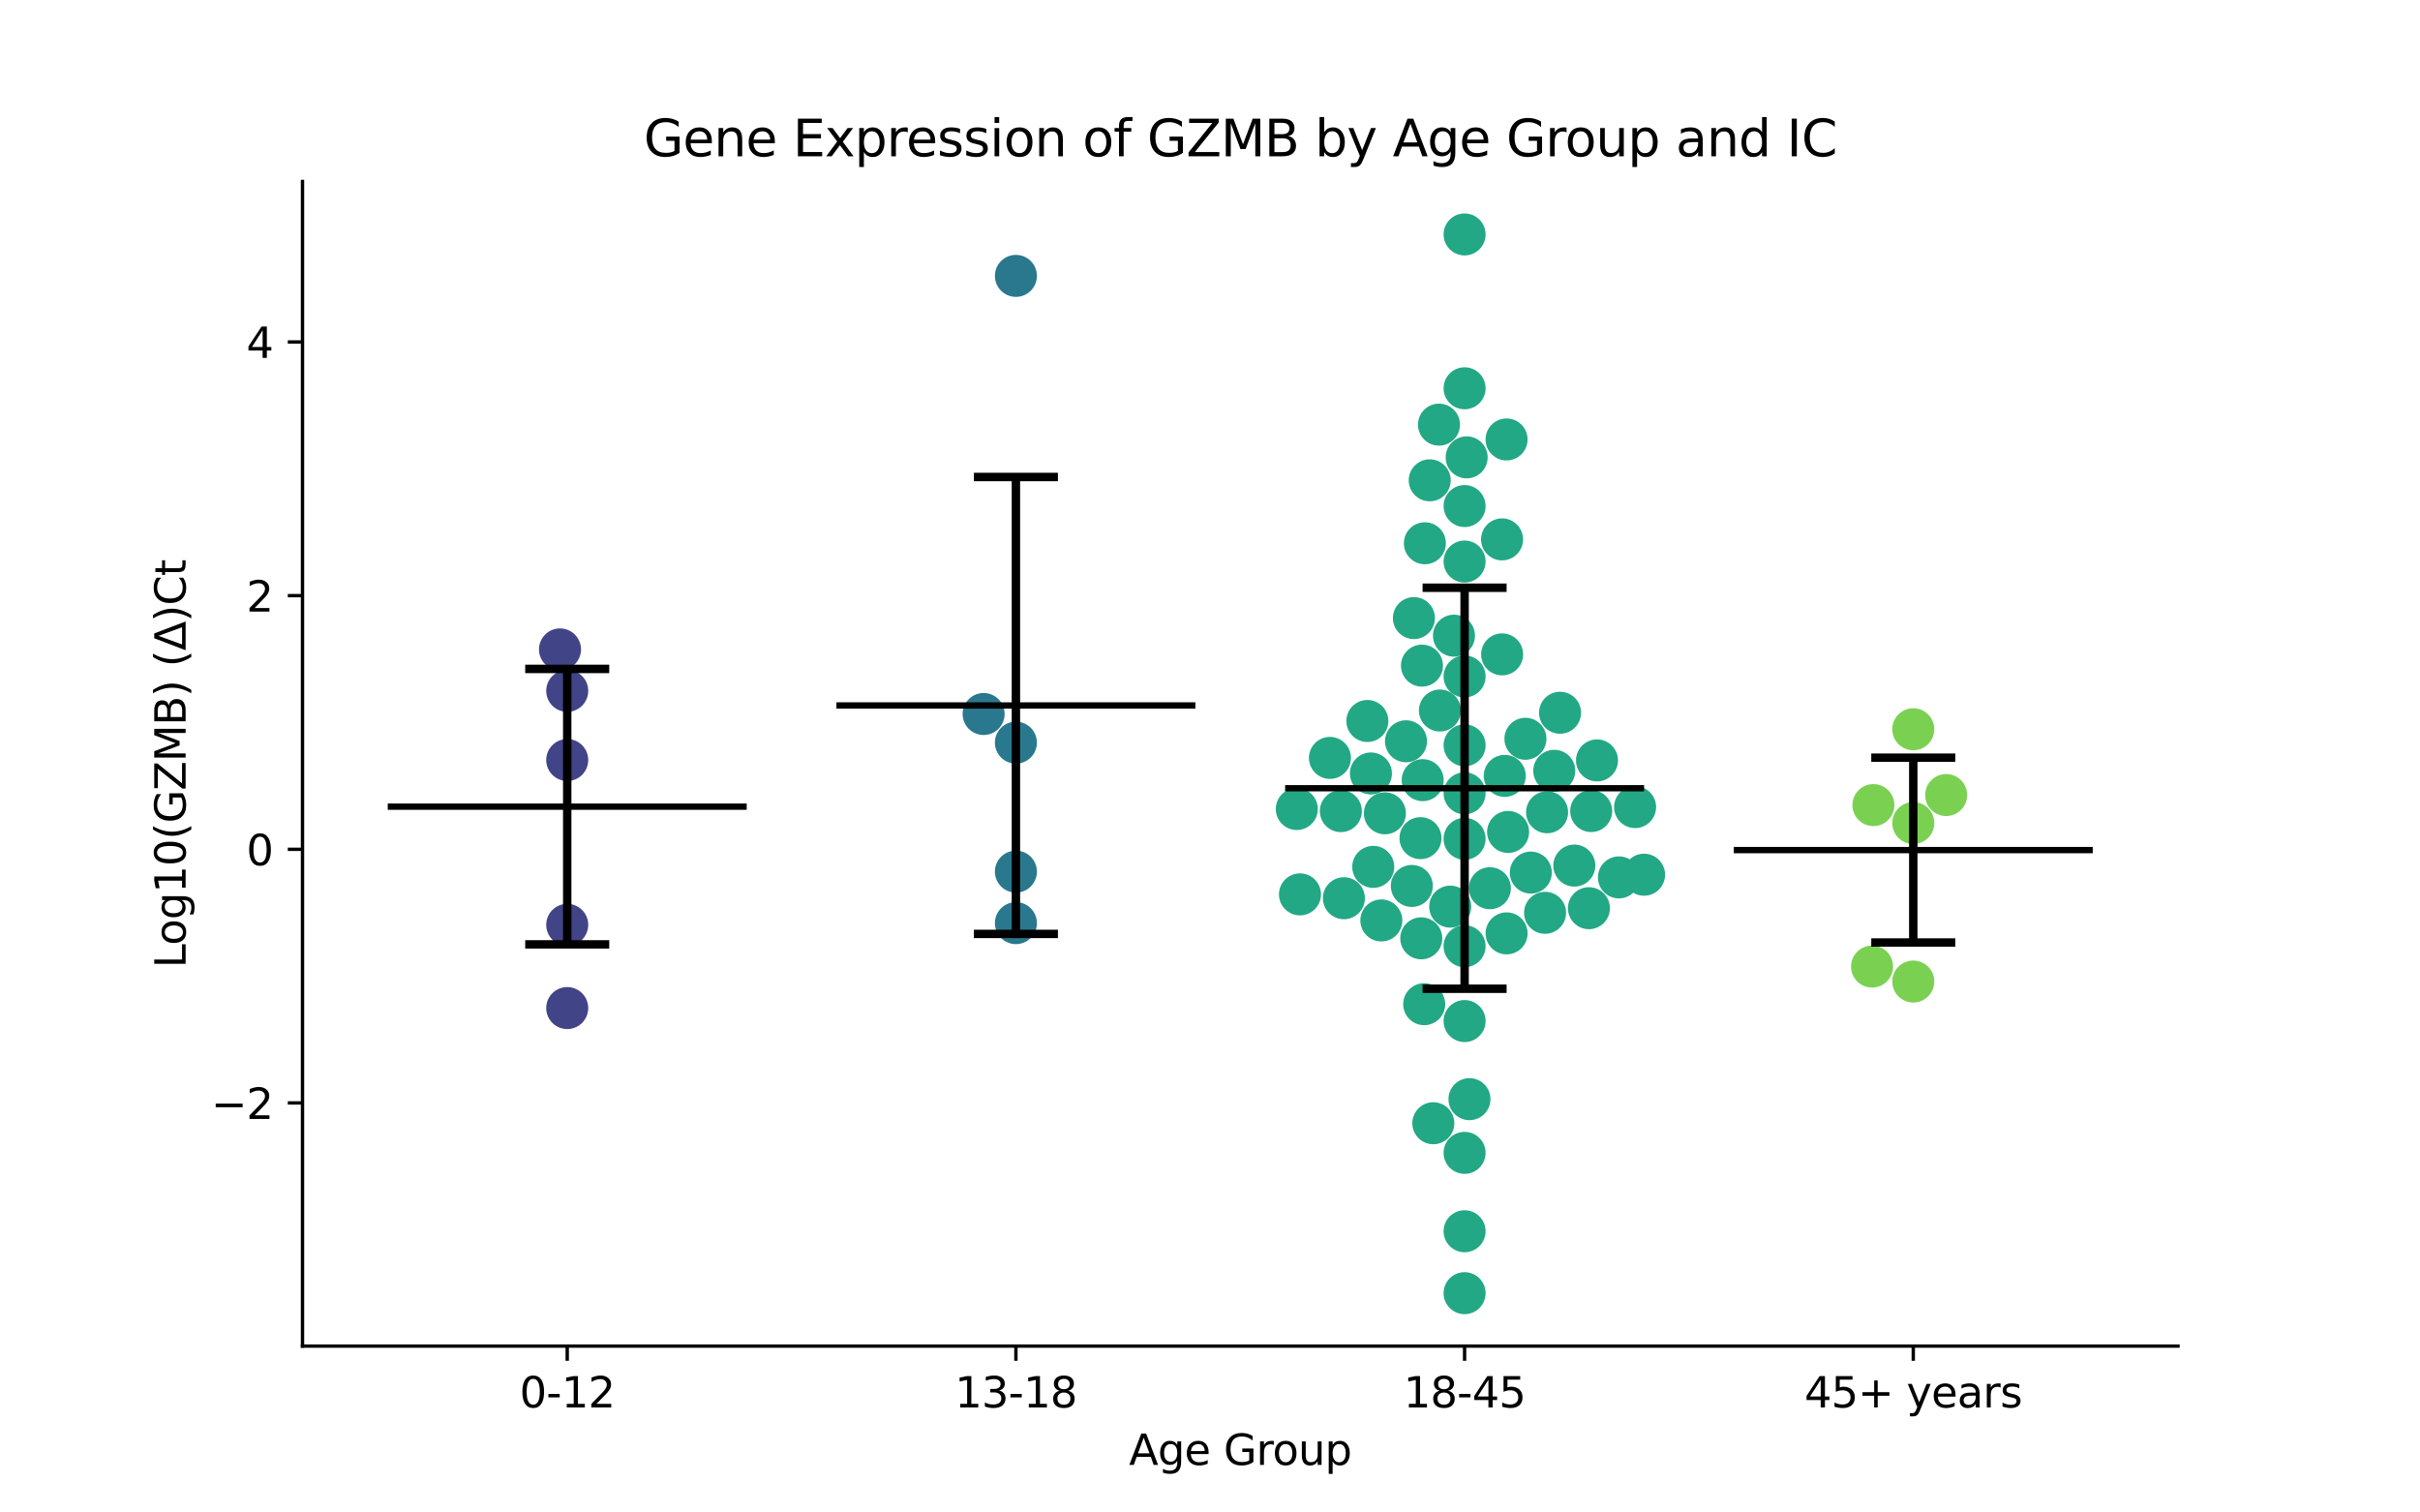 <?xml version="1.0" encoding="utf-8" standalone="no"?>
<!DOCTYPE svg PUBLIC "-//W3C//DTD SVG 1.1//EN"
  "http://www.w3.org/Graphics/SVG/1.1/DTD/svg11.dtd">
<svg xmlns:xlink="http://www.w3.org/1999/xlink" width="576pt" height="360pt" viewBox="0 0 576 360" xmlns="http://www.w3.org/2000/svg" version="1.1">
 <defs>
  <style type="text/css">*{stroke-linejoin: round; stroke-linecap: butt}</style>
 </defs>
 <g id="figure_1">
  <g id="patch_1">
   <path d="M 0 360 
L 576 360 
L 576 0 
L 0 0 
z
" style="fill: #ffffff"/>
  </g>
  <g id="axes_1">
   <g id="patch_2">
    <path d="M 72 320.4 
L 518.4 320.4 
L 518.4 43.2 
L 72 43.2 
z
" style="fill: #ffffff"/>
   </g>
   <g id="PathCollection_1">
    <defs>
     <path id="C0_0_219fcd732a" d="M 0 5 
C 1.326 5 2.598 4.473 3.536 3.536 
C 4.473 2.598 5 1.326 5 -0 
C 5 -1.326 4.473 -2.598 3.536 -3.536 
C 2.598 -4.473 1.326 -5 0 -5 
C -1.326 -5 -2.598 -4.473 -3.536 -3.536 
C -4.473 -2.598 -5 -1.326 -5 0 
C -5 1.326 -4.473 2.598 -3.536 3.536 
C -2.598 4.473 -1.326 5 0 5 
z
"/>
    </defs>
    <g clip-path="url(#p526f7ec5b4)">
     <use xlink:href="#C0_0_219fcd732a" x="135.009" y="164.438" style="fill: #414487"/>
    </g>
    <g clip-path="url(#p526f7ec5b4)">
     <use xlink:href="#C0_0_219fcd732a" x="135.009" y="180.898" style="fill: #414487"/>
    </g>
    <g clip-path="url(#p526f7ec5b4)">
     <use xlink:href="#C0_0_219fcd732a" x="133.289" y="154.573" style="fill: #414487"/>
    </g>
    <g clip-path="url(#p526f7ec5b4)">
     <use xlink:href="#C0_0_219fcd732a" x="135.009" y="239.94" style="fill: #414487"/>
    </g>
    <g clip-path="url(#p526f7ec5b4)">
     <use xlink:href="#C0_0_219fcd732a" x="135.009" y="220.129" style="fill: #414487"/>
    </g>
   </g>
   <g id="PathCollection_2">
    <defs>
     <path id="C1_0_82f81a3656" d="M 0 5 
C 1.326 5 2.598 4.473 3.536 3.536 
C 4.473 2.598 5 1.326 5 -0 
C 5 -1.326 4.473 -2.598 3.536 -3.536 
C 2.598 -4.473 1.326 -5 0 -5 
C -1.326 -5 -2.598 -4.473 -3.536 -3.536 
C -4.473 -2.598 -5 -1.326 -5 0 
C -5 1.326 -4.473 2.598 -3.536 3.536 
C -2.598 4.473 -1.326 5 0 5 
z
"/>
    </defs>
    <g clip-path="url(#p526f7ec5b4)">
     <use xlink:href="#C1_0_82f81a3656" x="241.803" y="207.465" style="fill: #2a788e"/>
    </g>
    <g clip-path="url(#p526f7ec5b4)">
     <use xlink:href="#C1_0_82f81a3656" x="241.803" y="65.665" style="fill: #2a788e"/>
    </g>
    <g clip-path="url(#p526f7ec5b4)">
     <use xlink:href="#C1_0_82f81a3656" x="241.803" y="219.722" style="fill: #2a788e"/>
    </g>
    <g clip-path="url(#p526f7ec5b4)">
     <use xlink:href="#C1_0_82f81a3656" x="234.118" y="169.947" style="fill: #2a788e"/>
    </g>
    <g clip-path="url(#p526f7ec5b4)">
     <use xlink:href="#C1_0_82f81a3656" x="241.803" y="176.761" style="fill: #2a788e"/>
    </g>
   </g>
   <g id="PathCollection_3">
    <defs>
     <path id="C2_0_251ab8bfc4" d="M 0 5 
C 1.326 5 2.598 4.473 3.536 3.536 
C 4.473 2.598 5 1.326 5 -0 
C 5 -1.326 4.473 -2.598 3.536 -3.536 
C 2.598 -4.473 1.326 -5 0 -5 
C -1.326 -5 -2.598 -4.473 -3.536 -3.536 
C -4.473 -2.598 -5 -1.326 -5 0 
C -5 1.326 -4.473 2.598 -3.536 3.536 
C -2.598 4.473 -1.326 5 0 5 
z
"/>
    </defs>
    <g clip-path="url(#p526f7ec5b4)">
     <use xlink:href="#C2_0_251ab8bfc4" x="348.597" y="133.66" style="fill: #22a884"/>
    </g>
    <g clip-path="url(#p526f7ec5b4)">
     <use xlink:href="#C2_0_251ab8bfc4" x="339.143" y="129.31" style="fill: #22a884"/>
    </g>
    <g clip-path="url(#p526f7ec5b4)">
     <use xlink:href="#C2_0_251ab8bfc4" x="358.956" y="198.018" style="fill: #22a884"/>
    </g>
    <g clip-path="url(#p526f7ec5b4)">
     <use xlink:href="#C2_0_251ab8bfc4" x="342.723" y="169.114" style="fill: #22a884"/>
    </g>
    <g clip-path="url(#p526f7ec5b4)">
     <use xlink:href="#C2_0_251ab8bfc4" x="380.112" y="180.993" style="fill: #22a884"/>
    </g>
    <g clip-path="url(#p526f7ec5b4)">
     <use xlink:href="#C2_0_251ab8bfc4" x="358.589" y="104.599" style="fill: #22a884"/>
    </g>
    <g clip-path="url(#p526f7ec5b4)">
     <use xlink:href="#C2_0_251ab8bfc4" x="346.069" y="151.302" style="fill: #22a884"/>
    </g>
    <g clip-path="url(#p526f7ec5b4)">
     <use xlink:href="#C2_0_251ab8bfc4" x="371.318" y="169.649" style="fill: #22a884"/>
    </g>
    <g clip-path="url(#p526f7ec5b4)">
     <use xlink:href="#C2_0_251ab8bfc4" x="369.938" y="183.463" style="fill: #22a884"/>
    </g>
    <g clip-path="url(#p526f7ec5b4)">
     <use xlink:href="#C2_0_251ab8bfc4" x="342.504" y="101.072" style="fill: #22a884"/>
    </g>
    <g clip-path="url(#p526f7ec5b4)">
     <use xlink:href="#C2_0_251ab8bfc4" x="378.726" y="193.047" style="fill: #22a884"/>
    </g>
    <g clip-path="url(#p526f7ec5b4)">
     <use xlink:href="#C2_0_251ab8bfc4" x="308.658" y="192.562" style="fill: #22a884"/>
    </g>
    <g clip-path="url(#p526f7ec5b4)">
     <use xlink:href="#C2_0_251ab8bfc4" x="348.597" y="177.402" style="fill: #22a884"/>
    </g>
    <g clip-path="url(#p526f7ec5b4)">
     <use xlink:href="#C2_0_251ab8bfc4" x="326.856" y="206.329" style="fill: #22a884"/>
    </g>
    <g clip-path="url(#p526f7ec5b4)">
     <use xlink:href="#C2_0_251ab8bfc4" x="357.531" y="155.754" style="fill: #22a884"/>
    </g>
    <g clip-path="url(#p526f7ec5b4)">
     <use xlink:href="#C2_0_251ab8bfc4" x="348.597" y="55.8" style="fill: #22a884"/>
    </g>
    <g clip-path="url(#p526f7ec5b4)">
     <use xlink:href="#C2_0_251ab8bfc4" x="348.597" y="120.45" style="fill: #22a884"/>
    </g>
    <g clip-path="url(#p526f7ec5b4)">
     <use xlink:href="#C2_0_251ab8bfc4" x="338.624" y="185.693" style="fill: #22a884"/>
    </g>
    <g clip-path="url(#p526f7ec5b4)">
     <use xlink:href="#C2_0_251ab8bfc4" x="319.145" y="193.061" style="fill: #22a884"/>
    </g>
    <g clip-path="url(#p526f7ec5b4)">
     <use xlink:href="#C2_0_251ab8bfc4" x="363.076" y="175.844" style="fill: #22a884"/>
    </g>
    <g clip-path="url(#p526f7ec5b4)">
     <use xlink:href="#C2_0_251ab8bfc4" x="349.09" y="108.861" style="fill: #22a884"/>
    </g>
    <g clip-path="url(#p526f7ec5b4)">
     <use xlink:href="#C2_0_251ab8bfc4" x="349.757" y="261.622" style="fill: #22a884"/>
    </g>
    <g clip-path="url(#p526f7ec5b4)">
     <use xlink:href="#C2_0_251ab8bfc4" x="348.597" y="274.405" style="fill: #22a884"/>
    </g>
    <g clip-path="url(#p526f7ec5b4)">
     <use xlink:href="#C2_0_251ab8bfc4" x="348.597" y="92.419" style="fill: #22a884"/>
    </g>
    <g clip-path="url(#p526f7ec5b4)">
     <use xlink:href="#C2_0_251ab8bfc4" x="340.297" y="114.325" style="fill: #22a884"/>
    </g>
    <g clip-path="url(#p526f7ec5b4)">
     <use xlink:href="#C2_0_251ab8bfc4" x="316.55" y="180.395" style="fill: #22a884"/>
    </g>
    <g clip-path="url(#p526f7ec5b4)">
     <use xlink:href="#C2_0_251ab8bfc4" x="348.597" y="293.059" style="fill: #22a884"/>
    </g>
    <g clip-path="url(#p526f7ec5b4)">
     <use xlink:href="#C2_0_251ab8bfc4" x="345.177" y="215.795" style="fill: #22a884"/>
    </g>
    <g clip-path="url(#p526f7ec5b4)">
     <use xlink:href="#C2_0_251ab8bfc4" x="348.597" y="161.008" style="fill: #22a884"/>
    </g>
    <g clip-path="url(#p526f7ec5b4)">
     <use xlink:href="#C2_0_251ab8bfc4" x="368.231" y="193.33" style="fill: #22a884"/>
    </g>
    <g clip-path="url(#p526f7ec5b4)">
     <use xlink:href="#C2_0_251ab8bfc4" x="338.451" y="158.434" style="fill: #22a884"/>
    </g>
    <g clip-path="url(#p526f7ec5b4)">
     <use xlink:href="#C2_0_251ab8bfc4" x="357.516" y="128.383" style="fill: #22a884"/>
    </g>
    <g clip-path="url(#p526f7ec5b4)">
     <use xlink:href="#C2_0_251ab8bfc4" x="348.597" y="307.8" style="fill: #22a884"/>
    </g>
    <g clip-path="url(#p526f7ec5b4)">
     <use xlink:href="#C2_0_251ab8bfc4" x="326.304" y="184.098" style="fill: #22a884"/>
    </g>
    <g clip-path="url(#p526f7ec5b4)">
     <use xlink:href="#C2_0_251ab8bfc4" x="348.597" y="188.82" style="fill: #22a884"/>
    </g>
    <g clip-path="url(#p526f7ec5b4)">
     <use xlink:href="#C2_0_251ab8bfc4" x="328.782" y="219.083" style="fill: #22a884"/>
    </g>
    <g clip-path="url(#p526f7ec5b4)">
     <use xlink:href="#C2_0_251ab8bfc4" x="374.715" y="206.026" style="fill: #22a884"/>
    </g>
    <g clip-path="url(#p526f7ec5b4)">
     <use xlink:href="#C2_0_251ab8bfc4" x="385.33" y="208.838" style="fill: #22a884"/>
    </g>
    <g clip-path="url(#p526f7ec5b4)">
     <use xlink:href="#C2_0_251ab8bfc4" x="334.648" y="176.438" style="fill: #22a884"/>
    </g>
    <g clip-path="url(#p526f7ec5b4)">
     <use xlink:href="#C2_0_251ab8bfc4" x="325.453" y="171.609" style="fill: #22a884"/>
    </g>
    <g clip-path="url(#p526f7ec5b4)">
     <use xlink:href="#C2_0_251ab8bfc4" x="354.615" y="211.413" style="fill: #22a884"/>
    </g>
    <g clip-path="url(#p526f7ec5b4)">
     <use xlink:href="#C2_0_251ab8bfc4" x="329.63" y="193.583" style="fill: #22a884"/>
    </g>
    <g clip-path="url(#p526f7ec5b4)">
     <use xlink:href="#C2_0_251ab8bfc4" x="336.534" y="147.116" style="fill: #22a884"/>
    </g>
    <g clip-path="url(#p526f7ec5b4)">
     <use xlink:href="#C2_0_251ab8bfc4" x="358.154" y="184.678" style="fill: #22a884"/>
    </g>
    <g clip-path="url(#p526f7ec5b4)">
     <use xlink:href="#C2_0_251ab8bfc4" x="338.098" y="199.496" style="fill: #22a884"/>
    </g>
    <g clip-path="url(#p526f7ec5b4)">
     <use xlink:href="#C2_0_251ab8bfc4" x="348.597" y="243.033" style="fill: #22a884"/>
    </g>
    <g clip-path="url(#p526f7ec5b4)">
     <use xlink:href="#C2_0_251ab8bfc4" x="367.751" y="217.267" style="fill: #22a884"/>
    </g>
    <g clip-path="url(#p526f7ec5b4)">
     <use xlink:href="#C2_0_251ab8bfc4" x="338.284" y="223.338" style="fill: #22a884"/>
    </g>
    <g clip-path="url(#p526f7ec5b4)">
     <use xlink:href="#C2_0_251ab8bfc4" x="338.983" y="239.014" style="fill: #22a884"/>
    </g>
    <g clip-path="url(#p526f7ec5b4)">
     <use xlink:href="#C2_0_251ab8bfc4" x="378.187" y="216.168" style="fill: #22a884"/>
    </g>
    <g clip-path="url(#p526f7ec5b4)">
     <use xlink:href="#C2_0_251ab8bfc4" x="364.361" y="207.692" style="fill: #22a884"/>
    </g>
    <g clip-path="url(#p526f7ec5b4)">
     <use xlink:href="#C2_0_251ab8bfc4" x="319.87" y="213.795" style="fill: #22a884"/>
    </g>
    <g clip-path="url(#p526f7ec5b4)">
     <use xlink:href="#C2_0_251ab8bfc4" x="389.179" y="192.103" style="fill: #22a884"/>
    </g>
    <g clip-path="url(#p526f7ec5b4)">
     <use xlink:href="#C2_0_251ab8bfc4" x="391.315" y="208.197" style="fill: #22a884"/>
    </g>
    <g clip-path="url(#p526f7ec5b4)">
     <use xlink:href="#C2_0_251ab8bfc4" x="348.597" y="199.652" style="fill: #22a884"/>
    </g>
    <g clip-path="url(#p526f7ec5b4)">
     <use xlink:href="#C2_0_251ab8bfc4" x="341.152" y="267.353" style="fill: #22a884"/>
    </g>
    <g clip-path="url(#p526f7ec5b4)">
     <use xlink:href="#C2_0_251ab8bfc4" x="336.038" y="210.872" style="fill: #22a884"/>
    </g>
    <g clip-path="url(#p526f7ec5b4)">
     <use xlink:href="#C2_0_251ab8bfc4" x="309.415" y="212.879" style="fill: #22a884"/>
    </g>
    <g clip-path="url(#p526f7ec5b4)">
     <use xlink:href="#C2_0_251ab8bfc4" x="348.597" y="225.217" style="fill: #22a884"/>
    </g>
    <g clip-path="url(#p526f7ec5b4)">
     <use xlink:href="#C2_0_251ab8bfc4" x="358.595" y="222.163" style="fill: #22a884"/>
    </g>
   </g>
   <g id="PathCollection_4">
    <defs>
     <path id="C3_0_723c067db8" d="M 0 5 
C 1.326 5 2.598 4.473 3.536 3.536 
C 4.473 2.598 5 1.326 5 -0 
C 5 -1.326 4.473 -2.598 3.536 -3.536 
C 2.598 -4.473 1.326 -5 0 -5 
C -1.326 -5 -2.598 -4.473 -3.536 -3.536 
C -4.473 -2.598 -5 -1.326 -5 0 
C -5 1.326 -4.473 2.598 -3.536 3.536 
C -2.598 4.473 -1.326 5 0 5 
z
"/>
    </defs>
    <g clip-path="url(#p526f7ec5b4)">
     <use xlink:href="#C3_0_723c067db8" x="455.391" y="173.578" style="fill: #7ad151"/>
    </g>
    <g clip-path="url(#p526f7ec5b4)">
     <use xlink:href="#C3_0_723c067db8" x="455.391" y="233.624" style="fill: #7ad151"/>
    </g>
    <g clip-path="url(#p526f7ec5b4)">
     <use xlink:href="#C3_0_723c067db8" x="455.391" y="195.898" style="fill: #7ad151"/>
    </g>
    <g clip-path="url(#p526f7ec5b4)">
     <use xlink:href="#C3_0_723c067db8" x="445.895" y="191.631" style="fill: #7ad151"/>
    </g>
    <g clip-path="url(#p526f7ec5b4)">
     <use xlink:href="#C3_0_723c067db8" x="463.218" y="189.232" style="fill: #7ad151"/>
    </g>
    <g clip-path="url(#p526f7ec5b4)">
     <use xlink:href="#C3_0_723c067db8" x="445.58" y="230.062" style="fill: #7ad151"/>
    </g>
   </g>
   <g id="matplotlib.axis_1">
    <g id="xtick_1">
     <g id="line2d_1">
      <defs>
       <path id="m92c9b9a30b" d="M 0 0 
L 0 3.5 
" style="stroke: #000000; stroke-width: 0.8"/>
      </defs>
      <g>
       <use xlink:href="#m92c9b9a30b" x="135.009" y="320.4" style="stroke: #000000; stroke-width: 0.8"/>
      </g>
     </g>
     <g id="text_1">
      <!-- 0-12 -->
      <g transform="translate(123.661 334.998) scale(0.1 -0.1)">
       <defs>
        <path id="DejaVuSans-30" d="M 2034 4250 
Q 1547 4250 1301 3770 
Q 1056 3291 1056 2328 
Q 1056 1369 1301 889 
Q 1547 409 2034 409 
Q 2525 409 2770 889 
Q 3016 1369 3016 2328 
Q 3016 3291 2770 3770 
Q 2525 4250 2034 4250 
z
M 2034 4750 
Q 2819 4750 3233 4129 
Q 3647 3509 3647 2328 
Q 3647 1150 3233 529 
Q 2819 -91 2034 -91 
Q 1250 -91 836 529 
Q 422 1150 422 2328 
Q 422 3509 836 4129 
Q 1250 4750 2034 4750 
z
" transform="scale(0.016)"/>
        <path id="DejaVuSans-2d" d="M 313 2009 
L 1997 2009 
L 1997 1497 
L 313 1497 
L 313 2009 
z
" transform="scale(0.016)"/>
        <path id="DejaVuSans-31" d="M 794 531 
L 1825 531 
L 1825 4091 
L 703 3866 
L 703 4441 
L 1819 4666 
L 2450 4666 
L 2450 531 
L 3481 531 
L 3481 0 
L 794 0 
L 794 531 
z
" transform="scale(0.016)"/>
        <path id="DejaVuSans-32" d="M 1228 531 
L 3431 531 
L 3431 0 
L 469 0 
L 469 531 
Q 828 903 1448 1529 
Q 2069 2156 2228 2338 
Q 2531 2678 2651 2914 
Q 2772 3150 2772 3378 
Q 2772 3750 2511 3984 
Q 2250 4219 1831 4219 
Q 1534 4219 1204 4116 
Q 875 4013 500 3803 
L 500 4441 
Q 881 4594 1212 4672 
Q 1544 4750 1819 4750 
Q 2544 4750 2975 4387 
Q 3406 4025 3406 3419 
Q 3406 3131 3298 2873 
Q 3191 2616 2906 2266 
Q 2828 2175 2409 1742 
Q 1991 1309 1228 531 
z
" transform="scale(0.016)"/>
       </defs>
       <use xlink:href="#DejaVuSans-30"/>
       <use xlink:href="#DejaVuSans-2d" x="63.623"/>
       <use xlink:href="#DejaVuSans-31" x="99.707"/>
       <use xlink:href="#DejaVuSans-32" x="163.33"/>
      </g>
     </g>
    </g>
    <g id="xtick_2">
     <g id="line2d_2">
      <g>
       <use xlink:href="#m92c9b9a30b" x="241.803" y="320.4" style="stroke: #000000; stroke-width: 0.8"/>
      </g>
     </g>
     <g id="text_2">
      <!-- 13-18 -->
      <g transform="translate(227.274 334.998) scale(0.1 -0.1)">
       <defs>
        <path id="DejaVuSans-33" d="M 2597 2516 
Q 3050 2419 3304 2112 
Q 3559 1806 3559 1356 
Q 3559 666 3084 287 
Q 2609 -91 1734 -91 
Q 1441 -91 1130 -33 
Q 819 25 488 141 
L 488 750 
Q 750 597 1062 519 
Q 1375 441 1716 441 
Q 2309 441 2620 675 
Q 2931 909 2931 1356 
Q 2931 1769 2642 2001 
Q 2353 2234 1838 2234 
L 1294 2234 
L 1294 2753 
L 1863 2753 
Q 2328 2753 2575 2939 
Q 2822 3125 2822 3475 
Q 2822 3834 2567 4026 
Q 2313 4219 1838 4219 
Q 1578 4219 1281 4162 
Q 984 4106 628 3988 
L 628 4550 
Q 988 4650 1302 4700 
Q 1616 4750 1894 4750 
Q 2613 4750 3031 4423 
Q 3450 4097 3450 3541 
Q 3450 3153 3228 2886 
Q 3006 2619 2597 2516 
z
" transform="scale(0.016)"/>
        <path id="DejaVuSans-38" d="M 2034 2216 
Q 1584 2216 1326 1975 
Q 1069 1734 1069 1313 
Q 1069 891 1326 650 
Q 1584 409 2034 409 
Q 2484 409 2743 651 
Q 3003 894 3003 1313 
Q 3003 1734 2745 1975 
Q 2488 2216 2034 2216 
z
M 1403 2484 
Q 997 2584 770 2862 
Q 544 3141 544 3541 
Q 544 4100 942 4425 
Q 1341 4750 2034 4750 
Q 2731 4750 3128 4425 
Q 3525 4100 3525 3541 
Q 3525 3141 3298 2862 
Q 3072 2584 2669 2484 
Q 3125 2378 3379 2068 
Q 3634 1759 3634 1313 
Q 3634 634 3220 271 
Q 2806 -91 2034 -91 
Q 1263 -91 848 271 
Q 434 634 434 1313 
Q 434 1759 690 2068 
Q 947 2378 1403 2484 
z
M 1172 3481 
Q 1172 3119 1398 2916 
Q 1625 2713 2034 2713 
Q 2441 2713 2670 2916 
Q 2900 3119 2900 3481 
Q 2900 3844 2670 4047 
Q 2441 4250 2034 4250 
Q 1625 4250 1398 4047 
Q 1172 3844 1172 3481 
z
" transform="scale(0.016)"/>
       </defs>
       <use xlink:href="#DejaVuSans-31"/>
       <use xlink:href="#DejaVuSans-33" x="63.623"/>
       <use xlink:href="#DejaVuSans-2d" x="127.246"/>
       <use xlink:href="#DejaVuSans-31" x="163.33"/>
       <use xlink:href="#DejaVuSans-38" x="226.953"/>
      </g>
     </g>
    </g>
    <g id="xtick_3">
     <g id="line2d_3">
      <g>
       <use xlink:href="#m92c9b9a30b" x="348.597" y="320.4" style="stroke: #000000; stroke-width: 0.8"/>
      </g>
     </g>
     <g id="text_3">
      <!-- 18-45 -->
      <g transform="translate(334.068 334.998) scale(0.1 -0.1)">
       <defs>
        <path id="DejaVuSans-34" d="M 2419 4116 
L 825 1625 
L 2419 1625 
L 2419 4116 
z
M 2253 4666 
L 3047 4666 
L 3047 1625 
L 3713 1625 
L 3713 1100 
L 3047 1100 
L 3047 0 
L 2419 0 
L 2419 1100 
L 313 1100 
L 313 1709 
L 2253 4666 
z
" transform="scale(0.016)"/>
        <path id="DejaVuSans-35" d="M 691 4666 
L 3169 4666 
L 3169 4134 
L 1269 4134 
L 1269 2991 
Q 1406 3038 1543 3061 
Q 1681 3084 1819 3084 
Q 2600 3084 3056 2656 
Q 3513 2228 3513 1497 
Q 3513 744 3044 326 
Q 2575 -91 1722 -91 
Q 1428 -91 1123 -41 
Q 819 9 494 109 
L 494 744 
Q 775 591 1075 516 
Q 1375 441 1709 441 
Q 2250 441 2565 725 
Q 2881 1009 2881 1497 
Q 2881 1984 2565 2268 
Q 2250 2553 1709 2553 
Q 1456 2553 1204 2497 
Q 953 2441 691 2322 
L 691 4666 
z
" transform="scale(0.016)"/>
       </defs>
       <use xlink:href="#DejaVuSans-31"/>
       <use xlink:href="#DejaVuSans-38" x="63.623"/>
       <use xlink:href="#DejaVuSans-2d" x="127.246"/>
       <use xlink:href="#DejaVuSans-34" x="163.33"/>
       <use xlink:href="#DejaVuSans-35" x="226.953"/>
      </g>
     </g>
    </g>
    <g id="xtick_4">
     <g id="line2d_4">
      <g>
       <use xlink:href="#m92c9b9a30b" x="455.391" y="320.4" style="stroke: #000000; stroke-width: 0.8"/>
      </g>
     </g>
     <g id="text_4">
      <!-- 45+ years -->
      <g transform="translate(429.49 334.998) scale(0.1 -0.1)">
       <defs>
        <path id="DejaVuSans-2b" d="M 2944 4013 
L 2944 2272 
L 4684 2272 
L 4684 1741 
L 2944 1741 
L 2944 0 
L 2419 0 
L 2419 1741 
L 678 1741 
L 678 2272 
L 2419 2272 
L 2419 4013 
L 2944 4013 
z
" transform="scale(0.016)"/>
        <path id="DejaVuSans-20" transform="scale(0.016)"/>
        <path id="DejaVuSans-79" d="M 2059 -325 
Q 1816 -950 1584 -1140 
Q 1353 -1331 966 -1331 
L 506 -1331 
L 506 -850 
L 844 -850 
Q 1081 -850 1212 -737 
Q 1344 -625 1503 -206 
L 1606 56 
L 191 3500 
L 800 3500 
L 1894 763 
L 2988 3500 
L 3597 3500 
L 2059 -325 
z
" transform="scale(0.016)"/>
        <path id="DejaVuSans-65" d="M 3597 1894 
L 3597 1613 
L 953 1613 
Q 991 1019 1311 708 
Q 1631 397 2203 397 
Q 2534 397 2845 478 
Q 3156 559 3463 722 
L 3463 178 
Q 3153 47 2828 -22 
Q 2503 -91 2169 -91 
Q 1331 -91 842 396 
Q 353 884 353 1716 
Q 353 2575 817 3079 
Q 1281 3584 2069 3584 
Q 2775 3584 3186 3129 
Q 3597 2675 3597 1894 
z
M 3022 2063 
Q 3016 2534 2758 2815 
Q 2500 3097 2075 3097 
Q 1594 3097 1305 2825 
Q 1016 2553 972 2059 
L 3022 2063 
z
" transform="scale(0.016)"/>
        <path id="DejaVuSans-61" d="M 2194 1759 
Q 1497 1759 1228 1600 
Q 959 1441 959 1056 
Q 959 750 1161 570 
Q 1363 391 1709 391 
Q 2188 391 2477 730 
Q 2766 1069 2766 1631 
L 2766 1759 
L 2194 1759 
z
M 3341 1997 
L 3341 0 
L 2766 0 
L 2766 531 
Q 2569 213 2275 61 
Q 1981 -91 1556 -91 
Q 1019 -91 701 211 
Q 384 513 384 1019 
Q 384 1609 779 1909 
Q 1175 2209 1959 2209 
L 2766 2209 
L 2766 2266 
Q 2766 2663 2505 2880 
Q 2244 3097 1772 3097 
Q 1472 3097 1187 3025 
Q 903 2953 641 2809 
L 641 3341 
Q 956 3463 1253 3523 
Q 1550 3584 1831 3584 
Q 2591 3584 2966 3190 
Q 3341 2797 3341 1997 
z
" transform="scale(0.016)"/>
        <path id="DejaVuSans-72" d="M 2631 2963 
Q 2534 3019 2420 3045 
Q 2306 3072 2169 3072 
Q 1681 3072 1420 2755 
Q 1159 2438 1159 1844 
L 1159 0 
L 581 0 
L 581 3500 
L 1159 3500 
L 1159 2956 
Q 1341 3275 1631 3429 
Q 1922 3584 2338 3584 
Q 2397 3584 2469 3576 
Q 2541 3569 2628 3553 
L 2631 2963 
z
" transform="scale(0.016)"/>
        <path id="DejaVuSans-73" d="M 2834 3397 
L 2834 2853 
Q 2591 2978 2328 3040 
Q 2066 3103 1784 3103 
Q 1356 3103 1142 2972 
Q 928 2841 928 2578 
Q 928 2378 1081 2264 
Q 1234 2150 1697 2047 
L 1894 2003 
Q 2506 1872 2764 1633 
Q 3022 1394 3022 966 
Q 3022 478 2636 193 
Q 2250 -91 1575 -91 
Q 1294 -91 989 -36 
Q 684 19 347 128 
L 347 722 
Q 666 556 975 473 
Q 1284 391 1588 391 
Q 1994 391 2212 530 
Q 2431 669 2431 922 
Q 2431 1156 2273 1281 
Q 2116 1406 1581 1522 
L 1381 1569 
Q 847 1681 609 1914 
Q 372 2147 372 2553 
Q 372 3047 722 3315 
Q 1072 3584 1716 3584 
Q 2034 3584 2315 3537 
Q 2597 3491 2834 3397 
z
" transform="scale(0.016)"/>
       </defs>
       <use xlink:href="#DejaVuSans-34"/>
       <use xlink:href="#DejaVuSans-35" x="63.623"/>
       <use xlink:href="#DejaVuSans-2b" x="127.246"/>
       <use xlink:href="#DejaVuSans-20" x="211.035"/>
       <use xlink:href="#DejaVuSans-79" x="242.822"/>
       <use xlink:href="#DejaVuSans-65" x="302.002"/>
       <use xlink:href="#DejaVuSans-61" x="363.525"/>
       <use xlink:href="#DejaVuSans-72" x="424.805"/>
       <use xlink:href="#DejaVuSans-73" x="465.918"/>
      </g>
     </g>
    </g>
    <g id="text_5">
     <!-- Age Group -->
     <g transform="translate(268.72 348.677) scale(0.1 -0.1)">
      <defs>
       <path id="DejaVuSans-41" d="M 2188 4044 
L 1331 1722 
L 3047 1722 
L 2188 4044 
z
M 1831 4666 
L 2547 4666 
L 4325 0 
L 3669 0 
L 3244 1197 
L 1141 1197 
L 716 0 
L 50 0 
L 1831 4666 
z
" transform="scale(0.016)"/>
       <path id="DejaVuSans-67" d="M 2906 1791 
Q 2906 2416 2648 2759 
Q 2391 3103 1925 3103 
Q 1463 3103 1205 2759 
Q 947 2416 947 1791 
Q 947 1169 1205 825 
Q 1463 481 1925 481 
Q 2391 481 2648 825 
Q 2906 1169 2906 1791 
z
M 3481 434 
Q 3481 -459 3084 -895 
Q 2688 -1331 1869 -1331 
Q 1566 -1331 1297 -1286 
Q 1028 -1241 775 -1147 
L 775 -588 
Q 1028 -725 1275 -790 
Q 1522 -856 1778 -856 
Q 2344 -856 2625 -561 
Q 2906 -266 2906 331 
L 2906 616 
Q 2728 306 2450 153 
Q 2172 0 1784 0 
Q 1141 0 747 490 
Q 353 981 353 1791 
Q 353 2603 747 3093 
Q 1141 3584 1784 3584 
Q 2172 3584 2450 3431 
Q 2728 3278 2906 2969 
L 2906 3500 
L 3481 3500 
L 3481 434 
z
" transform="scale(0.016)"/>
       <path id="DejaVuSans-47" d="M 3809 666 
L 3809 1919 
L 2778 1919 
L 2778 2438 
L 4434 2438 
L 4434 434 
Q 4069 175 3628 42 
Q 3188 -91 2688 -91 
Q 1594 -91 976 548 
Q 359 1188 359 2328 
Q 359 3472 976 4111 
Q 1594 4750 2688 4750 
Q 3144 4750 3555 4637 
Q 3966 4525 4313 4306 
L 4313 3634 
Q 3963 3931 3569 4081 
Q 3175 4231 2741 4231 
Q 1884 4231 1454 3753 
Q 1025 3275 1025 2328 
Q 1025 1384 1454 906 
Q 1884 428 2741 428 
Q 3075 428 3337 486 
Q 3600 544 3809 666 
z
" transform="scale(0.016)"/>
       <path id="DejaVuSans-6f" d="M 1959 3097 
Q 1497 3097 1228 2736 
Q 959 2375 959 1747 
Q 959 1119 1226 758 
Q 1494 397 1959 397 
Q 2419 397 2687 759 
Q 2956 1122 2956 1747 
Q 2956 2369 2687 2733 
Q 2419 3097 1959 3097 
z
M 1959 3584 
Q 2709 3584 3137 3096 
Q 3566 2609 3566 1747 
Q 3566 888 3137 398 
Q 2709 -91 1959 -91 
Q 1206 -91 779 398 
Q 353 888 353 1747 
Q 353 2609 779 3096 
Q 1206 3584 1959 3584 
z
" transform="scale(0.016)"/>
       <path id="DejaVuSans-75" d="M 544 1381 
L 544 3500 
L 1119 3500 
L 1119 1403 
Q 1119 906 1312 657 
Q 1506 409 1894 409 
Q 2359 409 2629 706 
Q 2900 1003 2900 1516 
L 2900 3500 
L 3475 3500 
L 3475 0 
L 2900 0 
L 2900 538 
Q 2691 219 2414 64 
Q 2138 -91 1772 -91 
Q 1169 -91 856 284 
Q 544 659 544 1381 
z
M 1991 3584 
L 1991 3584 
z
" transform="scale(0.016)"/>
       <path id="DejaVuSans-70" d="M 1159 525 
L 1159 -1331 
L 581 -1331 
L 581 3500 
L 1159 3500 
L 1159 2969 
Q 1341 3281 1617 3432 
Q 1894 3584 2278 3584 
Q 2916 3584 3314 3078 
Q 3713 2572 3713 1747 
Q 3713 922 3314 415 
Q 2916 -91 2278 -91 
Q 1894 -91 1617 61 
Q 1341 213 1159 525 
z
M 3116 1747 
Q 3116 2381 2855 2742 
Q 2594 3103 2138 3103 
Q 1681 3103 1420 2742 
Q 1159 2381 1159 1747 
Q 1159 1113 1420 752 
Q 1681 391 2138 391 
Q 2594 391 2855 752 
Q 3116 1113 3116 1747 
z
" transform="scale(0.016)"/>
      </defs>
      <use xlink:href="#DejaVuSans-41"/>
      <use xlink:href="#DejaVuSans-67" x="68.408"/>
      <use xlink:href="#DejaVuSans-65" x="131.885"/>
      <use xlink:href="#DejaVuSans-20" x="193.408"/>
      <use xlink:href="#DejaVuSans-47" x="225.195"/>
      <use xlink:href="#DejaVuSans-72" x="302.686"/>
      <use xlink:href="#DejaVuSans-6f" x="341.549"/>
      <use xlink:href="#DejaVuSans-75" x="402.73"/>
      <use xlink:href="#DejaVuSans-70" x="466.109"/>
     </g>
    </g>
   </g>
   <g id="matplotlib.axis_2">
    <g id="ytick_1">
     <g id="line2d_5">
      <defs>
       <path id="mc25bec7fbc" d="M 0 0 
L -3.5 0 
" style="stroke: #000000; stroke-width: 0.8"/>
      </defs>
      <g>
       <use xlink:href="#mc25bec7fbc" x="72" y="262.523" style="stroke: #000000; stroke-width: 0.8"/>
      </g>
     </g>
     <g id="text_6">
      <!-- −2 -->
      <g transform="translate(50.258 266.322) scale(0.1 -0.1)">
       <defs>
        <path id="DejaVuSans-2212" d="M 678 2272 
L 4684 2272 
L 4684 1741 
L 678 1741 
L 678 2272 
z
" transform="scale(0.016)"/>
       </defs>
       <use xlink:href="#DejaVuSans-2212"/>
       <use xlink:href="#DejaVuSans-32" x="83.789"/>
      </g>
     </g>
    </g>
    <g id="ytick_2">
     <g id="line2d_6">
      <g>
       <use xlink:href="#mc25bec7fbc" x="72" y="202.147" style="stroke: #000000; stroke-width: 0.8"/>
      </g>
     </g>
     <g id="text_7">
      <!-- 0 -->
      <g transform="translate(58.638 205.946) scale(0.1 -0.1)">
       <use xlink:href="#DejaVuSans-30"/>
      </g>
     </g>
    </g>
    <g id="ytick_3">
     <g id="line2d_7">
      <g>
       <use xlink:href="#mc25bec7fbc" x="72" y="141.771" style="stroke: #000000; stroke-width: 0.8"/>
      </g>
     </g>
     <g id="text_8">
      <!-- 2 -->
      <g transform="translate(58.638 145.57) scale(0.1 -0.1)">
       <use xlink:href="#DejaVuSans-32"/>
      </g>
     </g>
    </g>
    <g id="ytick_4">
     <g id="line2d_8">
      <g>
       <use xlink:href="#mc25bec7fbc" x="72" y="81.395" style="stroke: #000000; stroke-width: 0.8"/>
      </g>
     </g>
     <g id="text_9">
      <!-- 4 -->
      <g transform="translate(58.638 85.194) scale(0.1 -0.1)">
       <use xlink:href="#DejaVuSans-34"/>
      </g>
     </g>
    </g>
    <g id="text_10">
     <!-- Log10(GZMB) (Δ)Ct -->
     <g transform="translate(44.178 230.402) rotate(-90) scale(0.1 -0.1)">
      <defs>
       <path id="DejaVuSans-4c" d="M 628 4666 
L 1259 4666 
L 1259 531 
L 3531 531 
L 3531 0 
L 628 0 
L 628 4666 
z
" transform="scale(0.016)"/>
       <path id="DejaVuSans-28" d="M 1984 4856 
Q 1566 4138 1362 3434 
Q 1159 2731 1159 2009 
Q 1159 1288 1364 580 
Q 1569 -128 1984 -844 
L 1484 -844 
Q 1016 -109 783 600 
Q 550 1309 550 2009 
Q 550 2706 781 3412 
Q 1013 4119 1484 4856 
L 1984 4856 
z
" transform="scale(0.016)"/>
       <path id="DejaVuSans-5a" d="M 359 4666 
L 4025 4666 
L 4025 4184 
L 1075 531 
L 4097 531 
L 4097 0 
L 288 0 
L 288 481 
L 3238 4134 
L 359 4134 
L 359 4666 
z
" transform="scale(0.016)"/>
       <path id="DejaVuSans-4d" d="M 628 4666 
L 1569 4666 
L 2759 1491 
L 3956 4666 
L 4897 4666 
L 4897 0 
L 4281 0 
L 4281 4097 
L 3078 897 
L 2444 897 
L 1241 4097 
L 1241 0 
L 628 0 
L 628 4666 
z
" transform="scale(0.016)"/>
       <path id="DejaVuSans-42" d="M 1259 2228 
L 1259 519 
L 2272 519 
Q 2781 519 3026 730 
Q 3272 941 3272 1375 
Q 3272 1813 3026 2020 
Q 2781 2228 2272 2228 
L 1259 2228 
z
M 1259 4147 
L 1259 2741 
L 2194 2741 
Q 2656 2741 2882 2914 
Q 3109 3088 3109 3444 
Q 3109 3797 2882 3972 
Q 2656 4147 2194 4147 
L 1259 4147 
z
M 628 4666 
L 2241 4666 
Q 2963 4666 3353 4366 
Q 3744 4066 3744 3513 
Q 3744 3084 3544 2831 
Q 3344 2578 2956 2516 
Q 3422 2416 3680 2098 
Q 3938 1781 3938 1306 
Q 3938 681 3513 340 
Q 3088 0 2303 0 
L 628 0 
L 628 4666 
z
" transform="scale(0.016)"/>
       <path id="DejaVuSans-29" d="M 513 4856 
L 1013 4856 
Q 1481 4119 1714 3412 
Q 1947 2706 1947 2009 
Q 1947 1309 1714 600 
Q 1481 -109 1013 -844 
L 513 -844 
Q 928 -128 1133 580 
Q 1338 1288 1338 2009 
Q 1338 2731 1133 3434 
Q 928 4138 513 4856 
z
" transform="scale(0.016)"/>
       <path id="DejaVuSans-394" d="M 2188 4044 
L 906 525 
L 3472 525 
L 2188 4044 
z
M 50 0 
L 1831 4666 
L 2547 4666 
L 4325 0 
L 50 0 
z
" transform="scale(0.016)"/>
       <path id="DejaVuSans-43" d="M 4122 4306 
L 4122 3641 
Q 3803 3938 3442 4084 
Q 3081 4231 2675 4231 
Q 1875 4231 1450 3742 
Q 1025 3253 1025 2328 
Q 1025 1406 1450 917 
Q 1875 428 2675 428 
Q 3081 428 3442 575 
Q 3803 722 4122 1019 
L 4122 359 
Q 3791 134 3420 21 
Q 3050 -91 2638 -91 
Q 1578 -91 968 557 
Q 359 1206 359 2328 
Q 359 3453 968 4101 
Q 1578 4750 2638 4750 
Q 3056 4750 3426 4639 
Q 3797 4528 4122 4306 
z
" transform="scale(0.016)"/>
       <path id="DejaVuSans-74" d="M 1172 4494 
L 1172 3500 
L 2356 3500 
L 2356 3053 
L 1172 3053 
L 1172 1153 
Q 1172 725 1289 603 
Q 1406 481 1766 481 
L 2356 481 
L 2356 0 
L 1766 0 
Q 1100 0 847 248 
Q 594 497 594 1153 
L 594 3053 
L 172 3053 
L 172 3500 
L 594 3500 
L 594 4494 
L 1172 4494 
z
" transform="scale(0.016)"/>
      </defs>
      <use xlink:href="#DejaVuSans-4c"/>
      <use xlink:href="#DejaVuSans-6f" x="53.963"/>
      <use xlink:href="#DejaVuSans-67" x="115.145"/>
      <use xlink:href="#DejaVuSans-31" x="178.621"/>
      <use xlink:href="#DejaVuSans-30" x="242.244"/>
      <use xlink:href="#DejaVuSans-28" x="305.867"/>
      <use xlink:href="#DejaVuSans-47" x="344.881"/>
      <use xlink:href="#DejaVuSans-5a" x="422.371"/>
      <use xlink:href="#DejaVuSans-4d" x="490.877"/>
      <use xlink:href="#DejaVuSans-42" x="577.156"/>
      <use xlink:href="#DejaVuSans-29" x="645.76"/>
      <use xlink:href="#DejaVuSans-20" x="684.773"/>
      <use xlink:href="#DejaVuSans-28" x="716.561"/>
      <use xlink:href="#DejaVuSans-394" x="755.574"/>
      <use xlink:href="#DejaVuSans-29" x="823.982"/>
      <use xlink:href="#DejaVuSans-43" x="862.996"/>
      <use xlink:href="#DejaVuSans-74" x="932.82"/>
     </g>
    </g>
   </g>
   <g id="LineCollection_1">
    <path d="M 135.009 224.777 
L 135.009 159.214 
" clip-path="url(#p526f7ec5b4)" style="fill: none; stroke: #000000; stroke-width: 2"/>
   </g>
   <g id="line2d_9">
    <defs>
     <path id="mb4a06252ad" d="M 10 0 
L -10 -0 
" style="stroke: #000000; stroke-width: 2"/>
    </defs>
    <g clip-path="url(#p526f7ec5b4)">
     <use xlink:href="#mb4a06252ad" x="135.009" y="224.777" style="stroke: #000000; stroke-width: 2"/>
    </g>
   </g>
   <g id="line2d_10">
    <g clip-path="url(#p526f7ec5b4)">
     <use xlink:href="#mb4a06252ad" x="135.009" y="159.214" style="stroke: #000000; stroke-width: 2"/>
    </g>
   </g>
   <g id="LineCollection_2">
    <path d="M 92.291 191.996 
L 177.726 191.996 
" clip-path="url(#p526f7ec5b4)" style="fill: none; stroke: #000000; stroke-width: 1.5"/>
   </g>
   <g id="LineCollection_3">
    <path d="M 241.803 222.291 
L 241.803 113.532 
" clip-path="url(#p526f7ec5b4)" style="fill: none; stroke: #000000; stroke-width: 2"/>
   </g>
   <g id="line2d_11">
    <g clip-path="url(#p526f7ec5b4)">
     <use xlink:href="#mb4a06252ad" x="241.803" y="222.291" style="stroke: #000000; stroke-width: 2"/>
    </g>
   </g>
   <g id="line2d_12">
    <g clip-path="url(#p526f7ec5b4)">
     <use xlink:href="#mb4a06252ad" x="241.803" y="113.532" style="stroke: #000000; stroke-width: 2"/>
    </g>
   </g>
   <g id="LineCollection_4">
    <path d="M 199.085 167.912 
L 284.521 167.912 
" clip-path="url(#p526f7ec5b4)" style="fill: none; stroke: #000000; stroke-width: 1.5"/>
   </g>
   <g id="LineCollection_5">
    <path d="M 348.597 235.339 
L 348.597 139.891 
" clip-path="url(#p526f7ec5b4)" style="fill: none; stroke: #000000; stroke-width: 2"/>
   </g>
   <g id="line2d_13">
    <g clip-path="url(#p526f7ec5b4)">
     <use xlink:href="#mb4a06252ad" x="348.597" y="235.339" style="stroke: #000000; stroke-width: 2"/>
    </g>
   </g>
   <g id="line2d_14">
    <g clip-path="url(#p526f7ec5b4)">
     <use xlink:href="#mb4a06252ad" x="348.597" y="139.891" style="stroke: #000000; stroke-width: 2"/>
    </g>
   </g>
   <g id="LineCollection_6">
    <path d="M 305.879 187.615 
L 391.315 187.615 
" clip-path="url(#p526f7ec5b4)" style="fill: none; stroke: #000000; stroke-width: 1.5"/>
   </g>
   <g id="LineCollection_7">
    <path d="M 455.391 224.332 
L 455.391 180.344 
" clip-path="url(#p526f7ec5b4)" style="fill: none; stroke: #000000; stroke-width: 2"/>
   </g>
   <g id="line2d_15">
    <g clip-path="url(#p526f7ec5b4)">
     <use xlink:href="#mb4a06252ad" x="455.391" y="224.332" style="stroke: #000000; stroke-width: 2"/>
    </g>
   </g>
   <g id="line2d_16">
    <g clip-path="url(#p526f7ec5b4)">
     <use xlink:href="#mb4a06252ad" x="455.391" y="180.344" style="stroke: #000000; stroke-width: 2"/>
    </g>
   </g>
   <g id="LineCollection_8">
    <path d="M 412.674 202.338 
L 498.109 202.338 
" clip-path="url(#p526f7ec5b4)" style="fill: none; stroke: #000000; stroke-width: 1.5"/>
   </g>
   <g id="patch_3">
    <path d="M 72 320.4 
L 72 43.2 
" style="fill: none; stroke: #000000; stroke-width: 0.8; stroke-linejoin: miter; stroke-linecap: square"/>
   </g>
   <g id="patch_4">
    <path d="M 72 320.4 
L 518.4 320.4 
" style="fill: none; stroke: #000000; stroke-width: 0.8; stroke-linejoin: miter; stroke-linecap: square"/>
   </g>
   <g id="text_11">
    <!-- Gene Expression of GZMB by Age Group and IC -->
    <g transform="translate(153.23 37.2) scale(0.12 -0.12)">
     <defs>
      <path id="DejaVuSans-6e" d="M 3513 2113 
L 3513 0 
L 2938 0 
L 2938 2094 
Q 2938 2591 2744 2837 
Q 2550 3084 2163 3084 
Q 1697 3084 1428 2787 
Q 1159 2491 1159 1978 
L 1159 0 
L 581 0 
L 581 3500 
L 1159 3500 
L 1159 2956 
Q 1366 3272 1645 3428 
Q 1925 3584 2291 3584 
Q 2894 3584 3203 3211 
Q 3513 2838 3513 2113 
z
" transform="scale(0.016)"/>
      <path id="DejaVuSans-45" d="M 628 4666 
L 3578 4666 
L 3578 4134 
L 1259 4134 
L 1259 2753 
L 3481 2753 
L 3481 2222 
L 1259 2222 
L 1259 531 
L 3634 531 
L 3634 0 
L 628 0 
L 628 4666 
z
" transform="scale(0.016)"/>
      <path id="DejaVuSans-78" d="M 3513 3500 
L 2247 1797 
L 3578 0 
L 2900 0 
L 1881 1375 
L 863 0 
L 184 0 
L 1544 1831 
L 300 3500 
L 978 3500 
L 1906 2253 
L 2834 3500 
L 3513 3500 
z
" transform="scale(0.016)"/>
      <path id="DejaVuSans-69" d="M 603 3500 
L 1178 3500 
L 1178 0 
L 603 0 
L 603 3500 
z
M 603 4863 
L 1178 4863 
L 1178 4134 
L 603 4134 
L 603 4863 
z
" transform="scale(0.016)"/>
      <path id="DejaVuSans-66" d="M 2375 4863 
L 2375 4384 
L 1825 4384 
Q 1516 4384 1395 4259 
Q 1275 4134 1275 3809 
L 1275 3500 
L 2222 3500 
L 2222 3053 
L 1275 3053 
L 1275 0 
L 697 0 
L 697 3053 
L 147 3053 
L 147 3500 
L 697 3500 
L 697 3744 
Q 697 4328 969 4595 
Q 1241 4863 1831 4863 
L 2375 4863 
z
" transform="scale(0.016)"/>
      <path id="DejaVuSans-62" d="M 3116 1747 
Q 3116 2381 2855 2742 
Q 2594 3103 2138 3103 
Q 1681 3103 1420 2742 
Q 1159 2381 1159 1747 
Q 1159 1113 1420 752 
Q 1681 391 2138 391 
Q 2594 391 2855 752 
Q 3116 1113 3116 1747 
z
M 1159 2969 
Q 1341 3281 1617 3432 
Q 1894 3584 2278 3584 
Q 2916 3584 3314 3078 
Q 3713 2572 3713 1747 
Q 3713 922 3314 415 
Q 2916 -91 2278 -91 
Q 1894 -91 1617 61 
Q 1341 213 1159 525 
L 1159 0 
L 581 0 
L 581 4863 
L 1159 4863 
L 1159 2969 
z
" transform="scale(0.016)"/>
      <path id="DejaVuSans-64" d="M 2906 2969 
L 2906 4863 
L 3481 4863 
L 3481 0 
L 2906 0 
L 2906 525 
Q 2725 213 2448 61 
Q 2172 -91 1784 -91 
Q 1150 -91 751 415 
Q 353 922 353 1747 
Q 353 2572 751 3078 
Q 1150 3584 1784 3584 
Q 2172 3584 2448 3432 
Q 2725 3281 2906 2969 
z
M 947 1747 
Q 947 1113 1208 752 
Q 1469 391 1925 391 
Q 2381 391 2643 752 
Q 2906 1113 2906 1747 
Q 2906 2381 2643 2742 
Q 2381 3103 1925 3103 
Q 1469 3103 1208 2742 
Q 947 2381 947 1747 
z
" transform="scale(0.016)"/>
      <path id="DejaVuSans-49" d="M 628 4666 
L 1259 4666 
L 1259 0 
L 628 0 
L 628 4666 
z
" transform="scale(0.016)"/>
     </defs>
     <use xlink:href="#DejaVuSans-47"/>
     <use xlink:href="#DejaVuSans-65" x="77.49"/>
     <use xlink:href="#DejaVuSans-6e" x="139.014"/>
     <use xlink:href="#DejaVuSans-65" x="202.393"/>
     <use xlink:href="#DejaVuSans-20" x="263.916"/>
     <use xlink:href="#DejaVuSans-45" x="295.703"/>
     <use xlink:href="#DejaVuSans-78" x="358.887"/>
     <use xlink:href="#DejaVuSans-70" x="418.066"/>
     <use xlink:href="#DejaVuSans-72" x="481.543"/>
     <use xlink:href="#DejaVuSans-65" x="520.406"/>
     <use xlink:href="#DejaVuSans-73" x="581.93"/>
     <use xlink:href="#DejaVuSans-73" x="634.029"/>
     <use xlink:href="#DejaVuSans-69" x="686.129"/>
     <use xlink:href="#DejaVuSans-6f" x="713.912"/>
     <use xlink:href="#DejaVuSans-6e" x="775.094"/>
     <use xlink:href="#DejaVuSans-20" x="838.473"/>
     <use xlink:href="#DejaVuSans-6f" x="870.26"/>
     <use xlink:href="#DejaVuSans-66" x="931.441"/>
     <use xlink:href="#DejaVuSans-20" x="966.646"/>
     <use xlink:href="#DejaVuSans-47" x="998.434"/>
     <use xlink:href="#DejaVuSans-5a" x="1075.924"/>
     <use xlink:href="#DejaVuSans-4d" x="1144.43"/>
     <use xlink:href="#DejaVuSans-42" x="1230.709"/>
     <use xlink:href="#DejaVuSans-20" x="1299.312"/>
     <use xlink:href="#DejaVuSans-62" x="1331.1"/>
     <use xlink:href="#DejaVuSans-79" x="1394.576"/>
     <use xlink:href="#DejaVuSans-20" x="1453.756"/>
     <use xlink:href="#DejaVuSans-41" x="1485.543"/>
     <use xlink:href="#DejaVuSans-67" x="1553.951"/>
     <use xlink:href="#DejaVuSans-65" x="1617.428"/>
     <use xlink:href="#DejaVuSans-20" x="1678.951"/>
     <use xlink:href="#DejaVuSans-47" x="1710.738"/>
     <use xlink:href="#DejaVuSans-72" x="1788.229"/>
     <use xlink:href="#DejaVuSans-6f" x="1827.092"/>
     <use xlink:href="#DejaVuSans-75" x="1888.273"/>
     <use xlink:href="#DejaVuSans-70" x="1951.652"/>
     <use xlink:href="#DejaVuSans-20" x="2015.129"/>
     <use xlink:href="#DejaVuSans-61" x="2046.916"/>
     <use xlink:href="#DejaVuSans-6e" x="2108.195"/>
     <use xlink:href="#DejaVuSans-64" x="2171.574"/>
     <use xlink:href="#DejaVuSans-20" x="2235.051"/>
     <use xlink:href="#DejaVuSans-49" x="2266.838"/>
     <use xlink:href="#DejaVuSans-43" x="2296.33"/>
    </g>
   </g>
  </g>
 </g>
 <defs>
  <clipPath id="p526f7ec5b4">
   <rect x="72" y="43.2" width="446.4" height="277.2"/>
  </clipPath>
 </defs>
</svg>
